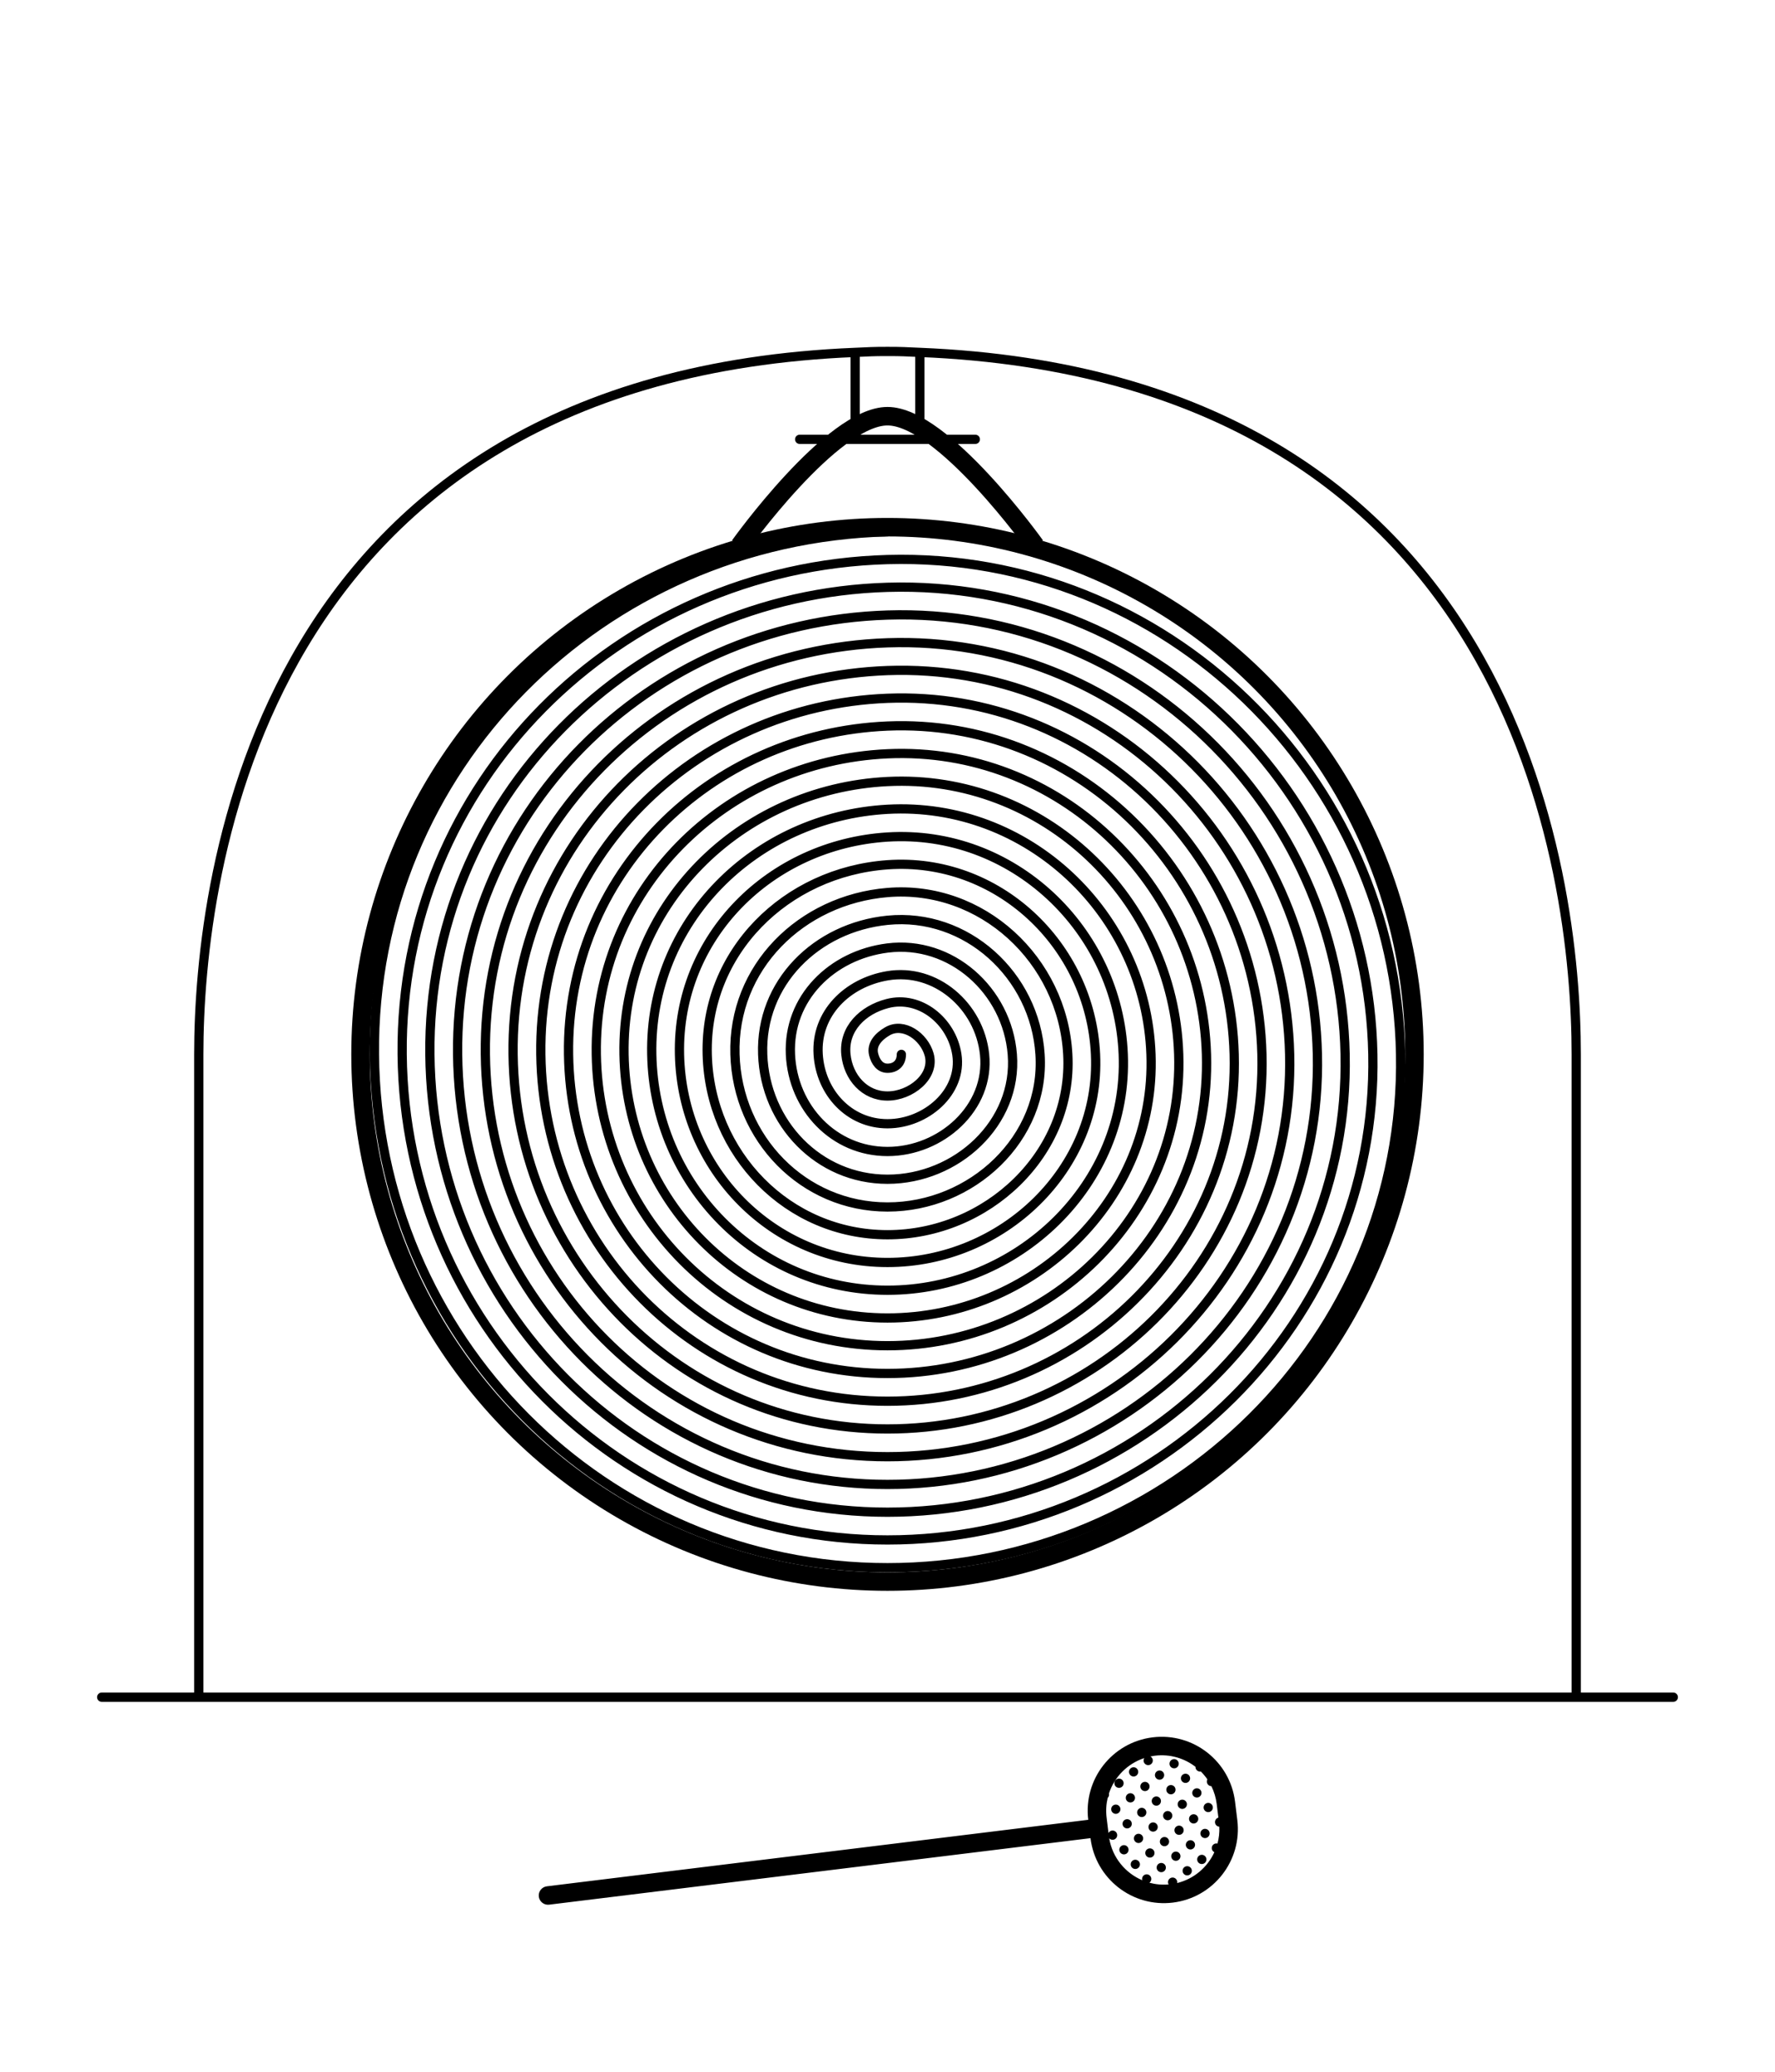 <svg width="192" height="224" viewBox="0 0 192 224" fill="none" xmlns="http://www.w3.org/2000/svg">
<path d="M21.5 183.5V114C21.5 94.493 28.013 40.741 92.5 38.101M21.5 183.5H170.5M21.5 183.5H11M170.5 183.5V114C170.5 94.493 163.987 40.741 99.5 38.101M170.5 183.5H181M92.5 38.101C94.131 38.034 94.298 38 96 38C97.702 38 97.869 38.034 99.5 38.101M92.5 38.101V47.5M92.5 47.5H99.5M92.5 47.5H86.5M99.5 47.5V38.101M99.5 47.5H105.5" stroke="black" stroke-linecap="round"/>
<circle cx="96" cy="114" r="57" stroke="black" stroke-width="2"/>
<path d="M80 59C80 59 90 45 96 45C102 45 112 59 112 59" stroke="black" stroke-width="2"/>
<path d="M97.5 114C97.5 115 96.828 115.5 96 115.5C95.171 115.5 94.701 114.804 94.5 114C94.231 112.927 95.014 112.069 96 111.5C97.741 110.496 99.948 112.067 100.5 114C101.183 116.39 98.485 118.5 96 118.5C93.515 118.5 91.747 116.473 91.5 114C91.224 111.239 93.313 109.193 96 108.5C99.517 107.593 102.948 110.41 103.5 114C104.13 118.094 100.142 121.5 96 121.5C91.858 121.5 88.758 118.134 88.5 114C88.224 109.582 91.635 106.237 96 105.5C101.202 104.622 105.948 108.753 106.5 114C107.107 119.767 101.799 124.5 96 124.5C90.201 124.5 85.763 119.793 85.5 114C85.224 107.925 89.966 103.26 96 102.5C102.871 101.635 108.948 107.097 109.5 114C110.094 121.432 103.456 127.5 96 127.5C88.544 127.5 82.766 121.451 82.5 114C82.224 106.268 88.302 100.273 96 99.5C104.535 98.643 111.948 105.44 112.5 114C113.087 123.094 105.113 130.5 96 130.5C86.887 130.5 79.768 123.109 79.5 114C79.224 104.611 86.64 97.282 96 96.5C106.197 95.648 114.948 103.783 115.5 114C116.081 124.754 106.769 133.5 96 133.5C85.23 133.5 76.769 124.766 76.5 114C76.224 102.954 84.979 94.289 96 93.5C107.857 92.651 117.948 102.126 118.5 114C119.077 126.413 108.426 136.5 96 136.5C83.573 136.5 73.77 126.423 73.5 114C73.224 101.297 83.319 91.294 96 90.5C109.516 89.654 120.948 100.469 121.5 114C122.074 128.072 110.083 139.5 96 139.5C81.917 139.5 70.771 128.081 70.5 114C70.224 99.641 81.66 88.298 96 87.5C111.174 86.656 123.948 98.812 124.5 114C125.072 129.73 111.74 142.5 96 142.5C80.26 142.5 67.771 129.738 67.5 114C67.224 97.984 80.001 85.301 96 84.5C112.833 83.658 126.948 97.155 127.5 114C128.07 131.388 113.397 145.5 96 145.5C78.603 145.5 64.772 131.395 64.5 114C64.224 96.327 78.343 82.303 96 81.5C114.491 80.659 129.948 95.499 130.5 114C131.068 133.045 115.054 148.5 96 148.5C76.946 148.5 61.772 133.052 61.5 114C61.224 94.67 76.685 79.305 96 78.5C116.148 77.66 132.948 93.842 133.5 114C134.067 134.703 116.71 151.5 96 151.5C75.289 151.5 58.772 134.709 58.5 114C58.224 93.013 75.027 76.307 96 75.5C117.806 74.661 135.948 92.185 136.5 114C137.066 136.36 118.367 154.5 96 154.5C73.632 154.5 55.773 136.366 55.5 114C55.224 91.356 73.369 73.309 96 72.5C119.464 71.662 138.948 90.528 139.5 114C140.065 138.018 120.024 157.5 96 157.5C71.975 157.5 52.773 138.023 52.5 114C52.224 89.699 71.711 70.31 96 69.5C121.121 68.662 141.948 88.871 142.5 114C143.064 139.675 121.681 160.5 96 160.5C70.319 160.5 49.773 139.68 49.5 114C49.224 88.043 70.054 67.311 96 66.5C122.778 65.663 144.948 87.214 145.5 114C146.063 141.332 123.338 163.5 96 163.5C68.662 163.5 46.773 141.337 46.5 114C46.224 86.386 68.396 64.312 96 63.5C124.436 62.663 147.948 85.557 148.5 114C149.063 142.989 124.995 166.5 96 166.5C67.005 166.5 43.773 142.994 43.5 114C43.224 84.729 66.739 61.313 96 60.5C126.093 59.664 150.948 83.901 151.5 114C152.062 144.647 126.652 169.5 96 169.5C65.348 169.5 40.773 144.651 40.5 114C40.224 83.072 65.082 58.314 96 57.5" stroke="black" stroke-linecap="round"/>
<path fill-rule="evenodd" clip-rule="evenodd" d="M131.791 196.523L131.61 195.052C131.525 194.361 131.326 193.712 131.034 193.121C130.888 193.119 130.744 193.053 130.647 192.929C130.522 192.768 130.511 192.554 130.601 192.385C130.391 192.08 130.154 191.796 129.894 191.537C129.719 191.566 129.535 191.501 129.418 191.351C129.343 191.255 129.309 191.14 129.313 191.027C128.108 190.1 126.552 189.628 124.923 189.828C124.759 189.848 124.597 189.875 124.438 189.908C124.496 189.94 124.549 189.984 124.593 190.04C124.763 190.258 124.724 190.572 124.506 190.742C124.288 190.911 123.974 190.872 123.804 190.654C123.672 190.485 123.667 190.257 123.773 190.085C121.942 190.687 120.537 192.132 119.951 193.915C119.993 194.083 119.945 194.266 119.817 194.392C119.655 195.068 119.61 195.784 119.699 196.514L119.905 198.186C119.937 198.125 119.982 198.07 120.04 198.025C120.257 197.855 120.572 197.894 120.741 198.112C120.911 198.33 120.872 198.644 120.654 198.814C120.448 198.975 120.155 198.948 119.981 198.76C120.328 200.844 121.724 202.514 123.555 203.293C123.499 203.102 123.561 202.888 123.728 202.758C123.945 202.588 124.26 202.627 124.429 202.845C124.599 203.063 124.56 203.377 124.342 203.547C124.336 203.551 124.331 203.556 124.325 203.56C124.986 203.74 125.688 203.808 126.407 203.747C126.286 203.535 126.336 203.261 126.534 203.106C126.752 202.936 127.066 202.975 127.236 203.193C127.328 203.312 127.359 203.458 127.333 203.595C129.153 203.149 130.611 201.889 131.356 200.263C131.29 200.23 131.229 200.182 131.18 200.12C131.01 199.902 131.049 199.588 131.267 199.418C131.393 199.32 131.551 199.292 131.694 199.327C131.851 198.746 131.921 198.133 131.893 197.505C131.755 197.496 131.62 197.431 131.528 197.313C131.359 197.095 131.398 196.781 131.616 196.611C131.669 196.569 131.729 196.54 131.791 196.523ZM124.68 187.843C120.294 188.381 117.176 192.373 117.714 196.758L117.714 196.758L117.714 196.758L59.154 203.949C58.606 204.016 58.216 204.515 58.283 205.063C58.351 205.611 58.85 206.001 59.398 205.934L117.958 198.743L117.958 198.743C118.497 203.129 122.488 206.247 126.873 205.709C131.259 205.17 134.377 201.179 133.839 196.793L133.595 194.808C133.057 190.423 129.065 187.304 124.68 187.843ZM126.883 200.299C126.665 200.469 126.626 200.783 126.796 201.001C126.965 201.219 127.28 201.258 127.497 201.088C127.715 200.918 127.754 200.604 127.584 200.386C127.415 200.169 127.101 200.13 126.883 200.299ZM128.025 202.579C127.855 202.361 127.894 202.047 128.112 201.877C128.33 201.707 128.644 201.746 128.814 201.964C128.984 202.182 128.945 202.496 128.727 202.666C128.509 202.835 128.195 202.796 128.025 202.579ZM128.46 199.07C128.242 199.24 128.203 199.554 128.373 199.772C128.543 199.99 128.857 200.029 129.075 199.859C129.293 199.689 129.332 199.375 129.162 199.157C128.992 198.939 128.678 198.9 128.46 199.07ZM129.602 201.349C129.433 201.132 129.472 200.817 129.689 200.648C129.907 200.478 130.221 200.517 130.391 200.735C130.561 200.953 130.522 201.267 130.304 201.437C130.086 201.606 129.772 201.567 129.602 201.349ZM129.951 198.542C129.781 198.325 129.82 198.01 130.038 197.841C130.256 197.671 130.57 197.71 130.74 197.928C130.909 198.146 130.87 198.46 130.653 198.629C130.435 198.799 130.121 198.76 129.951 198.542ZM124.424 197.144C124.206 197.314 124.167 197.628 124.337 197.846C124.507 198.064 124.821 198.103 125.039 197.933C125.257 197.763 125.296 197.449 125.126 197.231C124.956 197.013 124.642 196.974 124.424 197.144ZM125.566 199.423C125.397 199.206 125.436 198.891 125.653 198.722C125.871 198.552 126.185 198.591 126.355 198.809C126.525 199.027 126.486 199.341 126.268 199.51C126.05 199.68 125.736 199.641 125.566 199.423ZM127.231 197.493C127.013 197.662 126.974 197.976 127.144 198.194C127.314 198.412 127.628 198.451 127.846 198.281C128.063 198.112 128.102 197.797 127.933 197.58C127.763 197.362 127.449 197.323 127.231 197.493ZM128.722 196.965C128.552 196.747 128.591 196.433 128.809 196.263C129.026 196.093 129.341 196.132 129.51 196.35C129.68 196.568 129.641 196.882 129.423 197.052C129.205 197.222 128.891 197.183 128.722 196.965ZM127.579 194.685C127.362 194.855 127.323 195.169 127.492 195.387C127.662 195.605 127.976 195.644 128.194 195.474C128.412 195.305 128.451 194.99 128.281 194.773C128.111 194.555 127.797 194.516 127.579 194.685ZM125.914 196.617C125.745 196.399 125.784 196.085 126.002 195.915C126.219 195.745 126.534 195.784 126.703 196.002C126.873 196.22 126.834 196.534 126.616 196.704C126.398 196.873 126.084 196.835 125.914 196.617ZM121.966 193.989C121.748 194.159 121.709 194.473 121.878 194.691C122.048 194.908 122.362 194.947 122.58 194.778C122.798 194.608 122.837 194.294 122.667 194.076C122.498 193.858 122.183 193.819 121.966 193.989ZM123.108 196.268C122.938 196.05 122.977 195.736 123.195 195.567C123.413 195.397 123.727 195.436 123.897 195.654C124.066 195.871 124.027 196.186 123.809 196.355C123.592 196.525 123.277 196.486 123.108 196.268ZM125.305 201.529C125.087 201.698 125.048 202.013 125.218 202.23C125.388 202.448 125.702 202.487 125.92 202.317C126.138 202.148 126.177 201.834 126.007 201.616C125.837 201.398 125.523 201.359 125.305 201.529ZM122.847 198.373C122.629 198.543 122.59 198.857 122.759 199.075C122.929 199.293 123.243 199.332 123.461 199.162C123.679 198.992 123.718 198.678 123.548 198.46C123.379 198.243 123.064 198.204 122.847 198.373ZM123.989 200.653C123.819 200.435 123.858 200.121 124.076 199.951C124.294 199.781 124.608 199.82 124.778 200.038C124.947 200.256 124.908 200.57 124.691 200.74C124.473 200.91 124.159 200.871 123.989 200.653ZM121.617 196.796C121.399 196.966 121.36 197.28 121.53 197.498C121.7 197.715 122.014 197.754 122.232 197.585C122.45 197.415 122.489 197.101 122.319 196.883C122.149 196.665 121.835 196.626 121.617 196.796ZM120.301 195.92C120.131 195.702 120.17 195.388 120.388 195.218C120.606 195.049 120.92 195.087 121.09 195.305C121.259 195.523 121.22 195.837 121.003 196.007C120.785 196.177 120.471 196.138 120.301 195.92ZM124.772 194.337C124.554 194.507 124.515 194.821 124.685 195.039C124.855 195.257 125.169 195.296 125.387 195.126C125.605 194.956 125.644 194.642 125.474 194.424C125.304 194.207 124.99 194.168 124.772 194.337ZM126.263 193.81C126.093 193.592 126.132 193.278 126.35 193.108C126.568 192.938 126.882 192.977 127.052 193.195C127.221 193.413 127.182 193.727 126.965 193.897C126.747 194.066 126.433 194.027 126.263 193.81ZM125.121 191.53C124.903 191.7 124.864 192.014 125.034 192.232C125.203 192.45 125.518 192.489 125.735 192.319C125.953 192.149 125.992 191.835 125.822 191.617C125.653 191.4 125.339 191.361 125.121 191.53ZM130.299 195.735C130.129 195.518 130.168 195.204 130.386 195.034C130.604 194.864 130.918 194.903 131.088 195.121C131.258 195.339 131.219 195.653 131.001 195.823C130.783 195.992 130.469 195.953 130.299 195.735ZM129.157 193.456C128.939 193.626 128.9 193.94 129.07 194.158C129.24 194.376 129.554 194.415 129.772 194.245C129.989 194.075 130.028 193.761 129.859 193.543C129.689 193.325 129.375 193.286 129.157 193.456ZM127.841 192.58C127.671 192.362 127.71 192.048 127.928 191.879C128.145 191.709 128.46 191.748 128.629 191.966C128.799 192.183 128.76 192.498 128.542 192.667C128.324 192.837 128.01 192.798 127.841 192.58ZM126.698 190.301C126.48 190.471 126.442 190.785 126.611 191.003C126.781 191.221 127.095 191.26 127.313 191.09C127.531 190.92 127.57 190.606 127.4 190.388C127.23 190.17 126.916 190.131 126.698 190.301ZM120.649 193.113C120.479 192.895 120.518 192.581 120.736 192.411C120.954 192.242 121.268 192.281 121.438 192.498C121.608 192.716 121.569 193.03 121.351 193.2C121.133 193.37 120.819 193.331 120.649 193.113ZM121.182 200.304C121.012 200.087 121.051 199.772 121.269 199.603C121.487 199.433 121.801 199.472 121.971 199.69C122.14 199.908 122.101 200.222 121.884 200.392C121.666 200.561 121.352 200.522 121.182 200.304ZM122.498 201.18C122.28 201.35 122.241 201.664 122.411 201.882C122.581 202.1 122.895 202.139 123.113 201.969C123.331 201.799 123.37 201.485 123.2 201.267C123.03 201.05 122.716 201.011 122.498 201.18ZM123.456 193.461C123.286 193.244 123.325 192.929 123.543 192.76C123.761 192.59 124.075 192.629 124.245 192.847C124.414 193.065 124.375 193.379 124.158 193.549C123.94 193.718 123.626 193.679 123.456 193.461ZM122.314 191.182C122.096 191.352 122.057 191.666 122.227 191.884C122.396 192.102 122.71 192.141 122.928 191.971C123.146 191.801 123.185 191.487 123.015 191.269C122.846 191.051 122.531 191.012 122.314 191.182Z" fill="black"/>
</svg>
